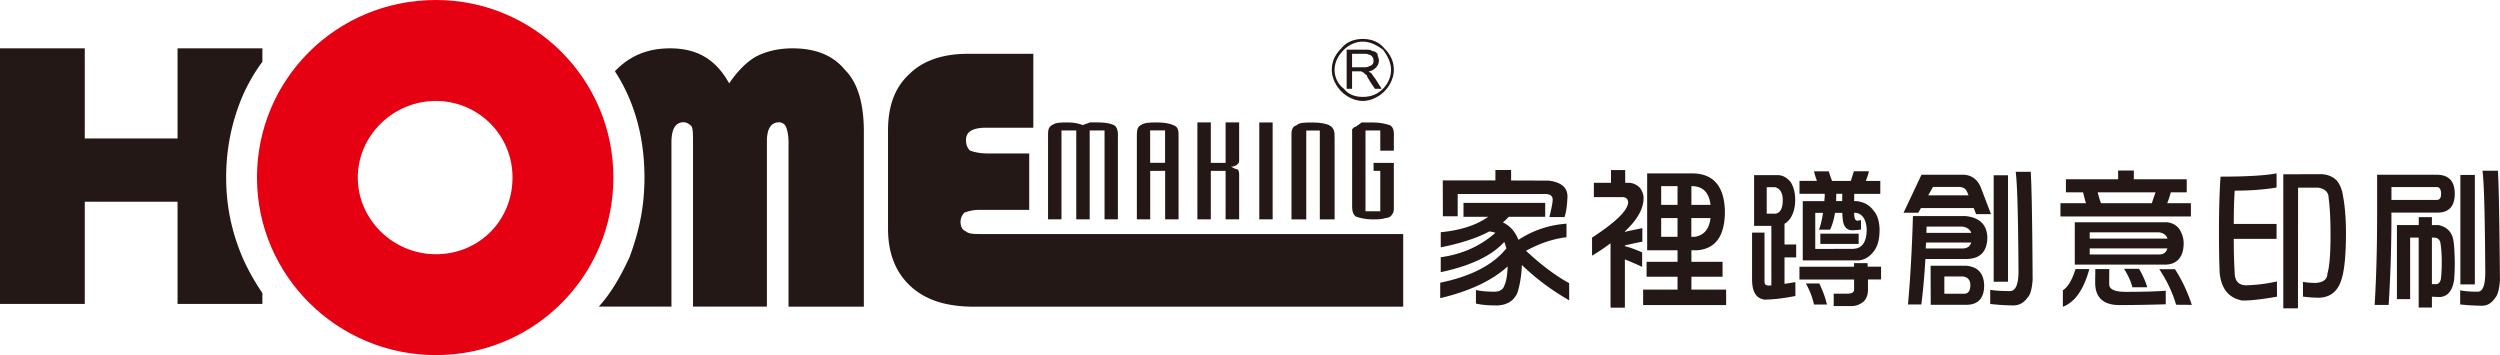 <svg id="_圖層_2" viewBox="0 0 383.69 54.5" xmlns="http://www.w3.org/2000/svg"> <defs> <style>.cls-2{fill:#231815}</style> </defs> <g id="_圖層_1-2"> <path d="M66.9 0c15.08 0 27.24 12.18 27.24 27.25S81.99 54.5 66.9 54.5 39.44 42.32 39.44 27.25 51.61 0 66.9 0Zm0 15.49c-6.6 0-11.99 5.35-11.99 11.76S60.3 39.02 66.9 39.02s11.76-5.16 11.76-11.77-5.34-11.76-11.76-11.76Z" fill="#e50012" fill-rule="evenodd"/> <path class="cls-2" d="M171.57 21.05v12.61h-2.05V20.02h-2.28v13.64h-2.06V20.02h-2.27v13.64h-2.06V20.45c0-.63.21-1.04.61-1.25.63-.41 1.25-.41 2.49-.41 1.03 0 1.65.21 2.27.41.41-.21.62-.21 1.03-.41h1.44c1.03 0 1.86.21 2.27.41.43.21.62.82.62 1.44v.41Zm4.95 3.94h2.29v-4.98h-2.29v4.98Zm4.36-3.94v12.61h-2.06v-7.44h-2.29v7.44h-2.05V20.64c0-.82.19-1.24.61-1.44.62-.41 1.44-.41 2.5-.41 1.24 0 2.04.21 2.47.41.62.21.82.62.82 1.44v.41Zm2.89 12.61V18.79h2.06V25h2.27v-6.21h2.08v5.58c0 .41 0 .63-.22.81-.21.22-.62.41-1.03.41.41.22.83.41 1.03.41.22.22.22.64.22.84v6.82h-2.08v-7.44h-2.27v7.44h-2.06Zm9.5-14.87h2.05v14.87h-2.05V18.79Zm11.56 2.27v12.61h-2.27V20.03h-2.08v13.64h-2.27V20.65c0-.82.19-1.24.82-1.44.4-.41 1.23-.41 2.47-.41s2.06.21 2.48.41c.41.21.84.62.84 1.44v.41Zm9.09 0v2.06h-2.08v-3.1h-2.27v12.4h2.27v-6.2h-1.03V25h3.11v6.81c0 .41 0 .81-.22 1.02-.21.43-.62.63-1.03.63-.61.21-1.24.21-2.06.21-1.03 0-1.86-.21-2.47-.41-.41-.21-.62-.82-.62-1.44V19.83c.21-.21.4-.41.62-.41.21-.21.62-.41.81-.62h1.87c1.03 0 1.86.21 2.48.41.41.21.63.62.63 1.44v.41Z"/> <path class="cls-2" d="M157.96 23.55v8.66h-7.63c-1.06 0-1.66.21-2.29.4-.4.43-.62.84-.62 1.46s.22 1.24.84 1.44c.41.41 1.24.41 2.67.41h64.43v11.15H149.5c-4.34 0-7.44-1.05-9.69-3.09-2.28-2.08-3.52-4.96-3.52-8.9V20.01c0-3.71 1.03-6.61 3.3-8.66 2.05-2.06 5.17-3.09 8.89-3.09h10.11V19.6h-7.22c-2.09 0-3.11.62-3.11 1.86 0 .84.22 1.24.61 1.65.63.22 1.47.44 2.69.44h6.41ZM0 7.42h13.01v13.83h14.24V7.42h13.02v2.06a26.961 26.961 0 0 0-3.09 5.37c-1.65 3.92-2.47 8.06-2.47 12.39s.82 8.26 2.47 12.18c.8 1.86 1.86 3.73 3.09 5.57v1.66H27.25V30.96H13.01v15.69H0V7.42ZM94.36 10.94l.21-.21c2.27-2.27 4.95-3.31 8.28-3.31 4.11 0 7.01 1.66 9.06 5.38 1.25-1.86 2.69-3.31 4.14-4.13 1.65-.84 3.51-1.25 5.57-1.25 3.51 0 6.2 1.04 8.07 3.31 2.05 2.06 2.89 5.36 2.89 9.49v26.85h-11.56V21.88c0-1.25-.22-2.07-.43-2.49-.21-.41-.62-.62-1.03-.62-1.24 0-1.86 1.03-1.86 2.91v25.38h-11.34V21.87c0-1.25 0-2.07-.22-2.49-.41-.41-.84-.62-1.22-.62-1.24 0-1.87 1.03-1.87 3.11v25.19H91.9c2.06-2.28 3.51-4.96 4.74-7.64 1.44-3.92 2.27-7.63 2.27-12.18 0-5.99-1.44-11.56-4.54-16.31ZM209.16 5.98c1.24 0 2.47.41 3.3 1.44.83.84 1.46 1.87 1.46 3.31 0 1.24-.63 2.47-1.46 3.3-.82.82-2.06 1.46-3.3 1.46-1.25 0-2.47-.63-3.3-1.46-.82-.83-1.46-2.06-1.46-3.3 0-1.44.63-2.48 1.46-3.31.82-1.03 2.05-1.44 3.3-1.44Zm0 .41c-1.25 0-2.28.63-2.89 1.23-.84.85-1.44 1.87-1.44 3.12 0 1.24.61 2.27 1.44 2.89.61.82 1.64 1.24 2.89 1.24 1.24 0 2.27-.41 3.09-1.24.62-.62 1.24-1.65 1.24-2.89 0-1.25-.62-2.27-1.24-3.12-.82-.59-1.86-1.23-3.09-1.23Z"/> <path class="cls-2" d="M206.68 13.63V7.62h2.68c.62 0 1.03 0 1.24.22.41 0 .62.21.82.43 0 .41.21.61.21 1.03s-.21.82-.41 1.02c-.41.43-.82.63-1.24.63.21 0 .21.21.41.21.21.21.41.62.62.82l1.04 1.65h-1.04l-.82-1.24c-.21-.41-.41-.62-.41-.82-.21-.21-.41-.21-.41-.41q-.21 0-.43-.21h-1.43v2.68h-.82Zm.82-3.31h1.86c.21 0 .62 0 .82-.19.21 0 .41-.21.41-.21.21-.21.21-.42.21-.62 0-.43-.21-.62-.41-.83-.21 0-.41-.21-.82-.21h-2.06v2.05ZM237.15 31.14v2.13h-5.59c-.29.31-.57.6-.91.86 1.12.53 1.91 1.43 2.39 2.68 2.25-1.46 4.71-2.29 7.38-2.48v2.08c-2.03.24-4.11.93-6.21 2.08 2.29 2.15 4.52 3.82 6.62 4.97v2.63c-2.75-1.58-5.16-3.39-7.26-5.42-.05 1.48-.26 2.89-.67 4.23-.53 1.24-1.53 1.89-3.06 1.98-1.46 0-2.56-.1-3.32-.29v-2.08c.86.19 1.82.26 2.82.26.81 0 1.34-.31 1.55-.96.29-.62.45-1.58.5-2.92-2.39 2.17-5.83 3.8-10.35 4.87v-2.37c4.76-.98 8.15-2.75 10.16-5.28-.1-.36-.22-.69-.33-.98-1.96 2.15-5.21 3.68-9.75 4.64v-2.29c3.27-.45 6.07-1.7 8.39-3.75-.29-.1-.6-.17-.93-.21-1.94 1.03-4.42 1.84-7.46 2.44v-2.32c3.06-.29 5.47-1.08 7.29-2.37h-3.8v-2.13h12.54Zm-5.23-5.04v1.6l5.76.02c1.91.24 2.87 1.03 2.89 2.41-.05 1.43-.21 2.48-.45 3.18h-2.32c.33-1.36.5-2.25.5-2.68 0-.57-.41-.86-1.22-.86h-13.36v3.42h-2.27l-.02-5.5h8.08v-1.6h2.41ZM249.43 26.1v1.96h.76c.62.1 1.15.38 1.53.81.33.48.53.98.53 1.53 0 1.62-.96 3.35-2.87 5.11v.07c.76-.17 1.67-.36 2.68-.57v2.08c-.74.14-1.62.33-2.68.57v.12c.91.24 1.79.57 2.65.96v2.22c-.91-.43-1.79-.81-2.65-1.15v7.41h-2.2v-9.89c-.86.65-1.79 1.29-2.84 1.91v-2.77c3.56-2.32 5.4-4.09 5.54-5.33 0-.53-.24-.81-.72-.88h-4.54v-2.2h2.63V26.1h2.17Zm3.37 12.31v-11.8h6.86c3.3 0 4.99 1.96 5.07 5.83 0 3.78-1.43 5.76-4.28 5.97h-.86v1.77h4.78v2.29h-4.78v1.98h5.33v2.37h-12.74v-2.37h5.28v-1.98h-4.75v-2.29h4.75v-1.77h-4.66Zm2.15-9.84v2.87h2.51v-2.87h-2.51Zm0 7.77h2.51v-2.87h-2.51v2.87Zm4.71-7.77h-.07v2.87h2.94c-.24-1.91-1.19-2.87-2.87-2.87Zm.45 7.77c1.41-.22 2.22-1.17 2.41-2.87h-2.94v2.87h.53ZM274.85 27.99c.43.69.67 1.6.67 2.7s-.26 2.08-.76 2.84c-.29.38-.57.65-.88.81v3.18h1.79v1.98h-1.79v4.06c.53-.07 1.08-.17 1.67-.26v2.13c-1.86.36-3.44.55-4.76.55-1.27-.19-1.89-1.19-1.89-3.11V35.7h1.91v7.5c0 .43.19.62.62.62.12 0 .26 0 .43-.02v-9.13h-2.65v-7.79h3.63c.76 0 1.43.38 2.01 1.1Zm-2.32 4.8c.72-.14 1.08-.84 1.08-2.08 0-1.08-.38-1.74-1.15-1.98h-1.31v4.06h1.39Zm8.15-6.48c.14.48.31.98.5 1.46h2.89c.14-.5.31-1 .45-1.48h2.32c-.14.55-.31 1.05-.48 1.48h2.22v1.98h-3.99c-.02.41-.02.79-.02 1.12h.43c1.08.14 1.91.6 2.51 1.41.62.69.93 1.67.96 2.96 0 1.43-.29 2.53-.84 3.27-.72.96-1.55 1.43-2.51 1.46h-8.44v-9.1H280c0-.22.02-.43.05-.65v-.48h-3.87v-1.98h2.68c-.19-.48-.33-.96-.45-1.46h2.27Zm3.87 14.62v-.55h2.08c0 .19 0 .38.02.55h2.05v1.96h-2.01v1.58c0 .74-.21 1.31-.62 1.77-.57.48-1.19.72-1.84.74h-2.8v-1.91h2.08c.69 0 1.05-.19 1.05-.62V42.9h-8.39v-1.96h8.36Zm-5.33 2.58c.53 1.1.93 2.17 1.17 3.23h-1.98c-.24-1.08-.65-2.13-1.24-3.23h2.06Zm5.3-5.33c1.27-.07 1.94-1.03 1.98-2.87-.05-1.55-.6-2.44-1.62-2.65h-.31c0 .19 0 .36.02.53.07.45.21.67.43.67.24 0 .43-.02.6-.1v1.46c-.21.05-.67.1-1.34.12-.79 0-1.27-.48-1.43-1.43-.05-.41-.1-.81-.1-1.24h-1.12c-.17 1.05-.43 1.91-.76 2.58h-1.7c.29-.76.48-1.62.62-2.58h-1.19v5.54l5.93-.02Zm.74-2.32v1.58h-5.88v-1.58h5.88Zm-2.51-6.12h-.93v.45c0 .24-.02.48-.02.67h.93c0-.41.02-.79.02-1.12ZM294.4 32.65h-2.25l2.75-5.83h6.6c1.19.12 2.01.76 2.49 1.91l1.58 4.13h-2.29l-.36-.93h-8.1l-.41.72Zm10.61 3.78c-.02 2.2-1.12 3.32-3.27 3.32h-6.24c-.14 2.53-.36 4.87-.62 6.98h-2.05c.38-4.25.62-8.79.76-13.57h8.03c2.2.21 3.32 1.31 3.39 3.27Zm-3.66 1.7c.62-.05 1.03-.36 1.19-.91h-6.93c-.02.33-.05.62-.05.91h5.78Zm1.19-2.39c-.19-.53-.65-.86-1.34-.96h-5.52c0 .33-.02.67-.02.96h6.88Zm-.62-6.24c-.19-.53-.62-.79-1.24-.81h-4.01l-.74 1.29h6.19l-.19-.48Zm2.6 14.29c0 1.98-.93 2.99-2.75 2.99h-5.45l-.02-6h5.35c1.86.12 2.82 1.12 2.87 3.01Zm-3.08 1.29c.62 0 .96-.43.96-1.31 0-.79-.38-1.24-1.15-1.34h-2.84v2.65h3.03Zm10.23-18.71c.14 2.29.24 7.81.29 16.58-.1 1.34-.33 2.25-.76 2.7-.57.81-1.29 1.22-2.17 1.22-1.08 0-2.27-.07-3.58-.22v-2.17c.81.14 1.82.19 3.03.19.86 0 1.31-1 1.31-3.01-.05-8.48-.19-13.57-.43-15.29h2.32Zm-3.49.53v16.34h-2.2V26.9h2.2ZM325.08 27.51v-1.34h2.41v1.34h8.12v2.01h-2.44a18.2 18.2 0 0 1-.55 1.67h3.63v2.03h-20.02v-2.03h3.92c-.17-.53-.31-1.08-.45-1.67h-2.63v-2.01h8Zm-4.42 13.79c-.86 3.15-2.2 5.07-4.06 5.78v-2.53c.76-.48 1.41-1.55 1.94-3.25h2.13Zm13.83-6.12c.43.69.65 1.41.65 2.13 0 1.1-.26 1.91-.74 2.44-.48.55-1.15.84-2.01.86h-13.96v-6.5h14.17c.81.1 1.46.45 1.89 1.08Zm-3.11.48h-10.66v.96h11.95c-.19-.53-.62-.86-1.29-.96Zm-10.66 3.39h10.73c.62-.02 1.03-.33 1.19-.93h-11.92v.93Zm3.01 2.25c-.02.65-.02 1.41-.02 2.32 0 .79.86 1.17 2.56 1.17 2.46 0 4.49-.05 6.12-.17v2.08c-2.27.07-4.64.12-7.1.12s-3.73-1.15-3.73-3.42c0-.81.02-1.53.02-2.1h2.15Zm6.52-10.11c.19-.57.38-1.12.57-1.67h-8.87c.14.6.31 1.15.5 1.67h7.79Zm-1.96 10.06c.57.98 1 1.94 1.27 2.84h-2.29c-.24-.93-.67-1.89-1.29-2.84h2.32Zm5.52.07c1.08 1.67 1.94 3.51 2.58 5.47l-2.41-.02c-.55-1.89-1.41-3.7-2.58-5.45h2.41ZM342.97 41.83c0 1.24.55 1.91 1.7 1.96 1.67-.05 3.25-.24 4.78-.6l.02 2.34c-2.15.38-3.92.6-5.3.6-2.1-.38-3.27-1.79-3.51-4.3-.07-1.82-.1-3.9-.1-6.24 0-3.23.07-6.05.24-8.48 3.97 0 6.83-.17 8.6-.5v2.17c-1.96.33-4.09.48-6.43.48-.1 1.58-.14 3.3-.14 5.11h6.57v2.29h-6.57c0 2.08.05 3.8.14 5.16Zm15.58-14.22c.43.48.74 1.1.93 1.86.38 1.79.57 3.9.57 6.28 0 3.15-.21 5.45-.6 6.83-.53 2.03-1.7 3.06-3.54 3.11-.86 0-1.7-.07-2.46-.17v-2.27c.57.12 1.24.17 2.01.17 1.15-.1 1.72-.57 1.74-1.43.31-1 .48-2.96.48-5.88 0-2.46-.1-4.37-.29-5.71 0-.88-.53-1.41-1.58-1.6h-3.11l-.02 18.52h-2.25V26.75l5.85-.02c.91.05 1.67.33 2.25.88ZM367.03 32.89c0 4.73-.14 9.37-.43 13.91h-2.15c.24-3.9.38-8.53.38-13.91v-6.07h9.15c1.84 0 2.77.98 2.77 2.94-.02 1.91-.91 2.87-2.63 2.87h-7.1v.26Zm0-2.2h6.95c.43 0 .67-.31.67-.93 0-.69-.24-1.05-.67-1.05h-6.95v1.98Zm6.21 2.63v1.22h1c1.15.24 1.89.88 2.22 1.98.17.67.26 1.91.29 3.73 0 1.15-.05 2.03-.1 2.7-.26 1.65-.96 2.51-2.1 2.63-.53 0-.96-.02-1.31-.05v1.67h-2.03V36.47h-1.31v9.44h-2.03V34.54h3.35v-1.22h2.03Zm.6 10.3c.43-.02.69-.31.79-.86.07-.69.12-1.53.12-2.49 0-1.19-.07-2.1-.17-2.75-.05-.69-.41-1.05-1.03-1.05h-.31v7.12c.19.02.41.02.6.02Zm9.53-17.42c.14 2.32.24 7.93.31 16.85-.1 1.34-.33 2.22-.74 2.68-.53.79-1.19 1.19-2.01 1.19-1 0-2.13-.07-3.35-.19v-2.17c.72.14 1.6.21 2.7.21.76 0 1.15-.98 1.15-2.99-.05-8.65-.19-13.84-.43-15.58h2.37Zm-3.54.65v16.8h-2.22v-16.8h2.22Z"/> </g>
</svg>